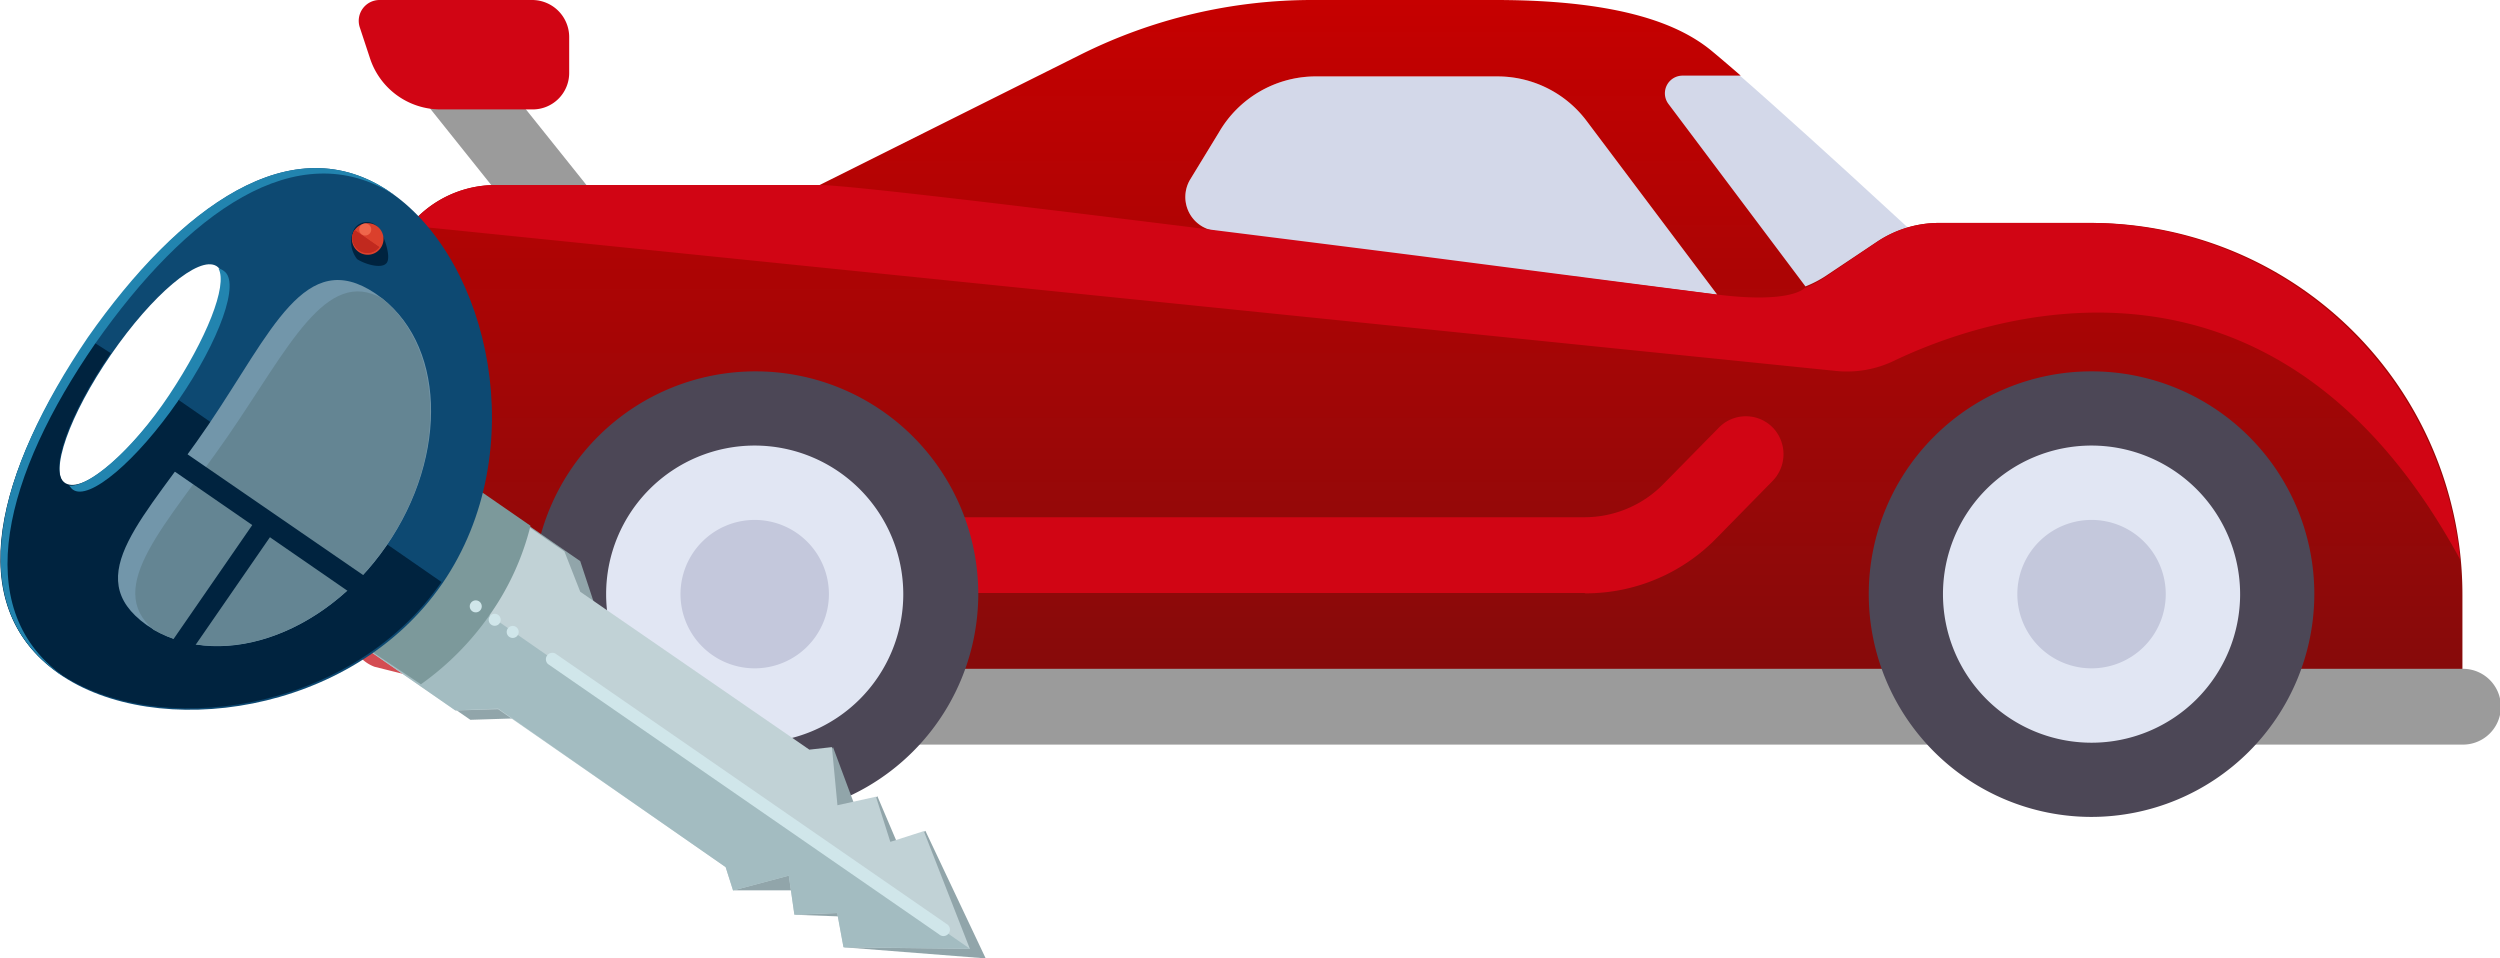 <svg xmlns="http://www.w3.org/2000/svg" xmlns:xlink="http://www.w3.org/1999/xlink" viewBox="0 0 158.34 60.69"><defs><style>.cls-1{fill:none;}.cls-2{fill:#9b9b9b;}.cls-3{fill:#d3d8e9;}.cls-4{fill:url(#Nepojmenovaný_přechod_193);}.cls-5{fill:#e1e6f3;}.cls-6{fill:#4c4756;}.cls-7{clip-path:url(#clip-path);}.cls-8{fill:#c4c8dc;}.cls-9{fill:#d44c52;}.cls-10{fill:#d10514;}.cls-11{fill:#91a5aa;}.cls-12{fill:#c1d2d6;}.cls-13{fill:#a3bcc1;}.cls-14{clip-path:url(#clip-path-2);}.cls-15{fill:#7c999b;}.cls-16{fill:#0d4972;}.cls-17{fill:#00233f;}.cls-18{fill:#7296aa;}.cls-19{fill:#648593;}.cls-20{fill:#db402c;}.cls-21{fill:#c1291e;}.cls-22{fill:#ef664b;}.cls-23{fill:#2284af;}.cls-24{fill:#d0e6ea;}</style><linearGradient id="Nepojmenovaný_přechod_193" x1="94.18" y1="44.76" x2="94.18" gradientUnits="userSpaceOnUse"><stop offset="0" stop-color="#830b0b"/><stop offset="1" stop-color="#c60000"/></linearGradient><clipPath id="clip-path" transform="translate(-4.04)"><rect class="cls-1" x="25.97" width="136.4" height="51.68"/></clipPath><clipPath id="clip-path-2" transform="translate(-4.04)"><rect class="cls-1" x="4.68" y="9.22" width="57.09" height="57.24" transform="translate(-6.26 6.59) rotate(-10.36)"/></clipPath></defs><title>Datový zdroj 4</title><g id="Vrstva_2" data-name="Vrstva 2"><g id="Vrstva_1-2" data-name="Vrstva 1"><polygon class="cls-2" points="28.47 0.88 37.88 12.64 34.2 15.58 24.8 3.82 28.47 0.88 28.47 0.88"/><path class="cls-3" d="M81,14.62a2.16,2.16,0,0,1-1.58-3.25l1.83-3a7.1,7.1,0,0,1,6-3.53H98.88a7.06,7.06,0,0,1,5.65,2.82l8.27,11-31.8-4Z" transform="translate(-4.04)"/><path class="cls-3" d="M112.3,3.15c-.2-.16-.42-.33-.66-.49H101.24l16.46,18.52,9.41-4.7s-11-10.22-14.8-13.33Z" transform="translate(-4.04)"/><path class="cls-4" d="M81,14.62a2.16,2.16,0,0,1-1.58-3.25l1.83-3a7.1,7.1,0,0,1,6-3.53H98.88a7.06,7.06,0,0,1,5.65,2.82l8.27,11-31.8-4Zm55.48-.5h-9.65a7.06,7.06,0,0,0-3.91,1.19l-3.28,2.19a7,7,0,0,1-1.25.64L109.71,6.58a1.12,1.12,0,0,1,.89-1.79h3.69c-.73-.63-1.37-1.18-1.88-1.6C110.52,1.65,106.92,0,98.74,0H87.14A32.84,32.84,0,0,0,72.46,3.47L55.95,11.72H35.43a7.06,7.06,0,0,0-7.06,7.06V40l16.45,4.71H160V37.69a23.53,23.53,0,0,0-23.5-23.57Z" transform="translate(-4.04)"/><path class="cls-2" d="M160,47.16H54.27a2.4,2.4,0,0,1-.07-4.8H160a2.4,2.4,0,0,1,.07,4.8Z" transform="translate(-4.04)"/><path class="cls-5" d="M136.51,25.87a11.76,11.76,0,1,1-11.76,11.76,11.76,11.76,0,0,1,11.76-11.76Z" transform="translate(-4.04)"/><path class="cls-6" d="M136.51,28.22a9.41,9.41,0,1,0,9.41,9.41,9.42,9.42,0,0,0-9.41-9.41Zm0,23.52a14.11,14.11,0,1,1,14.11-14.11,14.13,14.13,0,0,1-14.11,14.11Z" transform="translate(-4.04)"/><g class="cls-7"><path class="cls-8" d="M136.51,32.93a4.7,4.7,0,1,1-4.7,4.7,4.7,4.7,0,0,1,4.7-4.7Z" transform="translate(-4.04)"/><path class="cls-9" d="M47.14,47a2.33,2.33,0,0,1-.57-.07l-18.81-4.7A2.35,2.35,0,0,1,28.9,37.7l18.81,4.7A2.35,2.35,0,0,1,47.14,47Z" transform="translate(-4.04)"/></g><path class="cls-9" d="M28.37,25.71l3.42,3.42a4.7,4.7,0,0,1,1.38,3.33v10l-4.8-2.4V25.71Z" transform="translate(-4.04)"/><path class="cls-10" d="M104.39,37.56H63.68a2.4,2.4,0,0,1-.07-4.8h40.79a7,7,0,0,0,5-2.11l3.5-3.56a2.39,2.39,0,0,1,3.43,0,2.43,2.43,0,0,1,0,3.35l-3.56,3.63a11.57,11.57,0,0,1-8.32,3.51Z" transform="translate(-4.04)"/><path class="cls-5" d="M51.84,25.87A11.76,11.76,0,1,1,40.08,37.63,11.76,11.76,0,0,1,51.84,25.87Z" transform="translate(-4.04)"/><path class="cls-6" d="M51.84,28.22a9.41,9.41,0,1,0,9.41,9.41,9.42,9.42,0,0,0-9.41-9.41Zm0,23.52A14.11,14.11,0,1,1,66,37.63,14.13,14.13,0,0,1,51.84,51.74Z" transform="translate(-4.04)"/><path class="cls-8" d="M51.84,32.93a4.7,4.7,0,1,1-4.7,4.7,4.7,4.7,0,0,1,4.7-4.7Z" transform="translate(-4.04)"/><path class="cls-10" d="M30,14.29l90.28,9.2a6.88,6.88,0,0,0,3.68-.62c5.49-2.64,24-9.37,35.89,12.56a23.69,23.69,0,0,0-23.36-21.31h-9.59a7.06,7.06,0,0,0-4,1.22l-3.31,2.25a7,7,0,0,1-1.26.66s-.85,1-5.58.4L94,16.22c-15.75-2-35.79-4.5-38-4.5H35.38A7,7,0,0,0,30,14.29Z" transform="translate(-4.04)"/><path class="cls-10" d="M37.78,6.93H31.94a4.7,4.7,0,0,1-4.46-3.22l-.66-2A1.32,1.32,0,0,1,28.07,0h9.67a2.35,2.35,0,0,1,2.35,2.35V4.62a2.31,2.31,0,0,1-2.31,2.31Z" transform="translate(-4.04)"/><path class="cls-11" d="M33.83,45.59l-5.58-3.85-.86-2.57L14.9,30.53,20,23.17l12.5,8.63,2.71-.11,5.58,3.85.88,2.67,14.51,10,.62-.89,1.53,4.11,1.28-1L61,53.7l1.65-1.08,3.82,8.08L57.52,60l.43-1.93-3.53-.13.5-1.55-4.38,0,.62-.89-14.51-10Zm0,0" transform="translate(-4.04)"/><path class="cls-12" d="M32.88,45,27.3,41.13l-.86-2.57-12.5-8.63L19,22.56l12.5,8.63,2.71-.11,5.58,3.85,1,2.55,14.51,10,1.43-.16L57.08,51l2.44-.54.91,2.86,2.12-.68,2.92,7.46-8-.1-.4-2.17-2.71.11L54,55.46l-3.53.94L50,54.92l-14.41-10Zm.06,0" transform="translate(-4.04)"/><polyline class="cls-13" points="61.43 60.09 53.42 59.99 53.02 57.82 50.31 57.93 49.96 55.46 46.43 56.4 45.96 54.92 31.55 44.88 28.84 44.99 23.26 41.13 22.4 38.56 9.9 29.93 12.52 26.14"/><g class="cls-14"><path class="cls-15" d="M27.36,41.12l-.88-2.67L15,30.52a28.35,28.35,0,0,0,2.78-3.43A28.44,28.44,0,0,0,20,23.26l11.59,7.92,2.81-.12,3.24,2.24a16.79,16.79,0,0,1-2.58,5.64,18,18,0,0,1-4.36,4.4Zm0,0" transform="translate(-4.04)"/><path class="cls-16" d="M9.63,21.46C15.41,13.09,22.55,7.88,28.8,12.2s9,16.38,3.26,24.75-18.17,10-24.3,5.71S3.85,29.83,9.63,21.46Zm5.24,3.62c2.62-3.79,4-7.55,2.88-8.23s-4.06,1.81-6.68,5.61S7.1,30,8.2,30.69s4-1.8,6.68-5.61Zm0,0" transform="translate(-4.04)"/><path class="cls-17" d="M9.63,21.46l1.43.91c-2.62,3.79-4,7.55-2.88,8.23s4.05-1.81,6.68-5.61L32,36.86c-5.78,8.37-18.17,10-24.3,5.71S3.85,29.83,9.63,21.46Zm0,0" transform="translate(-4.04)"/></g><path class="cls-18" d="M13.33,39.59c4.35,3,11.16.79,15.17-5s3.77-13-.68-16S21.24,21,17.25,26.89,9,36.49,13.33,39.59Zm0,0" transform="translate(-4.04)"/><path class="cls-19" d="M13.78,39.9c-3.23-2.72.83-6.68,4.68-12.26s6.22-10.79,9.81-8.72c3.9,3.19,4.08,10.07.23,15.65S18.24,42.4,13.78,39.9Zm0,0" transform="translate(-4.04)"/><path class="cls-17" d="M26.64,16.4c.45.31,1.59.68,1.9.24s-.28-2.09-.73-2.4a.93.93,0,0,0-1.32.24,1.76,1.76,0,0,0,.16,1.92Zm0,0" transform="translate(-4.04)"/><path class="cls-20" d="M26.34,15.28a1,1,0,1,0,.77-1.12,1,1,0,0,0-.77,1.12Zm0,0" transform="translate(-4.04)"/><path class="cls-21" d="M26.5,14.57a.95.95,0,0,0,1.56,1.08" transform="translate(-4.04)"/><path class="cls-21" d="M26.5,14.57a.95.95,0,0,0,1.56,1.08" transform="translate(-4.04)"/><g class="cls-14"><path class="cls-22" d="M26.8,14.61a.38.38,0,1,0,.31-.45.38.38,0,0,0-.31.45Zm0,0" transform="translate(-4.04)"/><path class="cls-23" d="M10.07,21.76c-5.7,8.26-8,16.67-2.11,21-.11-.08-.21-.06-.22-.15C1.6,38.33,3.85,29.83,9.61,21.36c5.8-8.27,12.94-13.48,19.19-9.16,0,.09.11.08.22.15-6.18-3.94-13.15,1.14-18.95,9.41Zm0,0" transform="translate(-4.04)"/></g><path class="cls-23" d="M15.32,25.39C12.7,29.18,9.66,31.78,8.64,31c-.11-.08-.13-.17-.24-.25,1.2.17,4-2.19,6.36-5.74s3.71-6.92,3.12-8c.09,0,.21.06.32.14,1.1.68-.26,4.43-2.88,8.23Zm0,0" transform="translate(-4.04)"/><path class="cls-24" d="M63.52,59.18a.41.41,0,1,0,.46-.67L39.21,41.39a.41.41,0,0,0-.46.67Zm0,0" transform="translate(-4.04)"/><path class="cls-24" d="M36.14,40.1a.38.38,0,1,0,.31-.45.38.38,0,0,0-.31.45Zm0,0" transform="translate(-4.04)"/><path class="cls-24" d="M35,39.33a.38.38,0,1,0,.31-.45.38.38,0,0,0-.31.45Zm0,0" transform="translate(-4.04)"/><path class="cls-24" d="M33.8,38.48a.38.38,0,1,0,.31-.45.38.38,0,0,0-.31.45Zm0,0" transform="translate(-4.04)"/><path class="cls-17" d="M27.11,38.15A.68.68,0,0,0,27.88,37L15.49,28.48a.68.68,0,0,0-.77,1.12Zm0,0" transform="translate(-4.04)"/><path class="cls-17" d="M13.66,42.46c-.15.22,0,.58.25.83s.73.26.87-.06l6.63-9.6c.15-.22,0-.58-.25-.83s-.73-.26-.87.06Zm0,0" transform="translate(-4.04)"/></g></g></svg>
